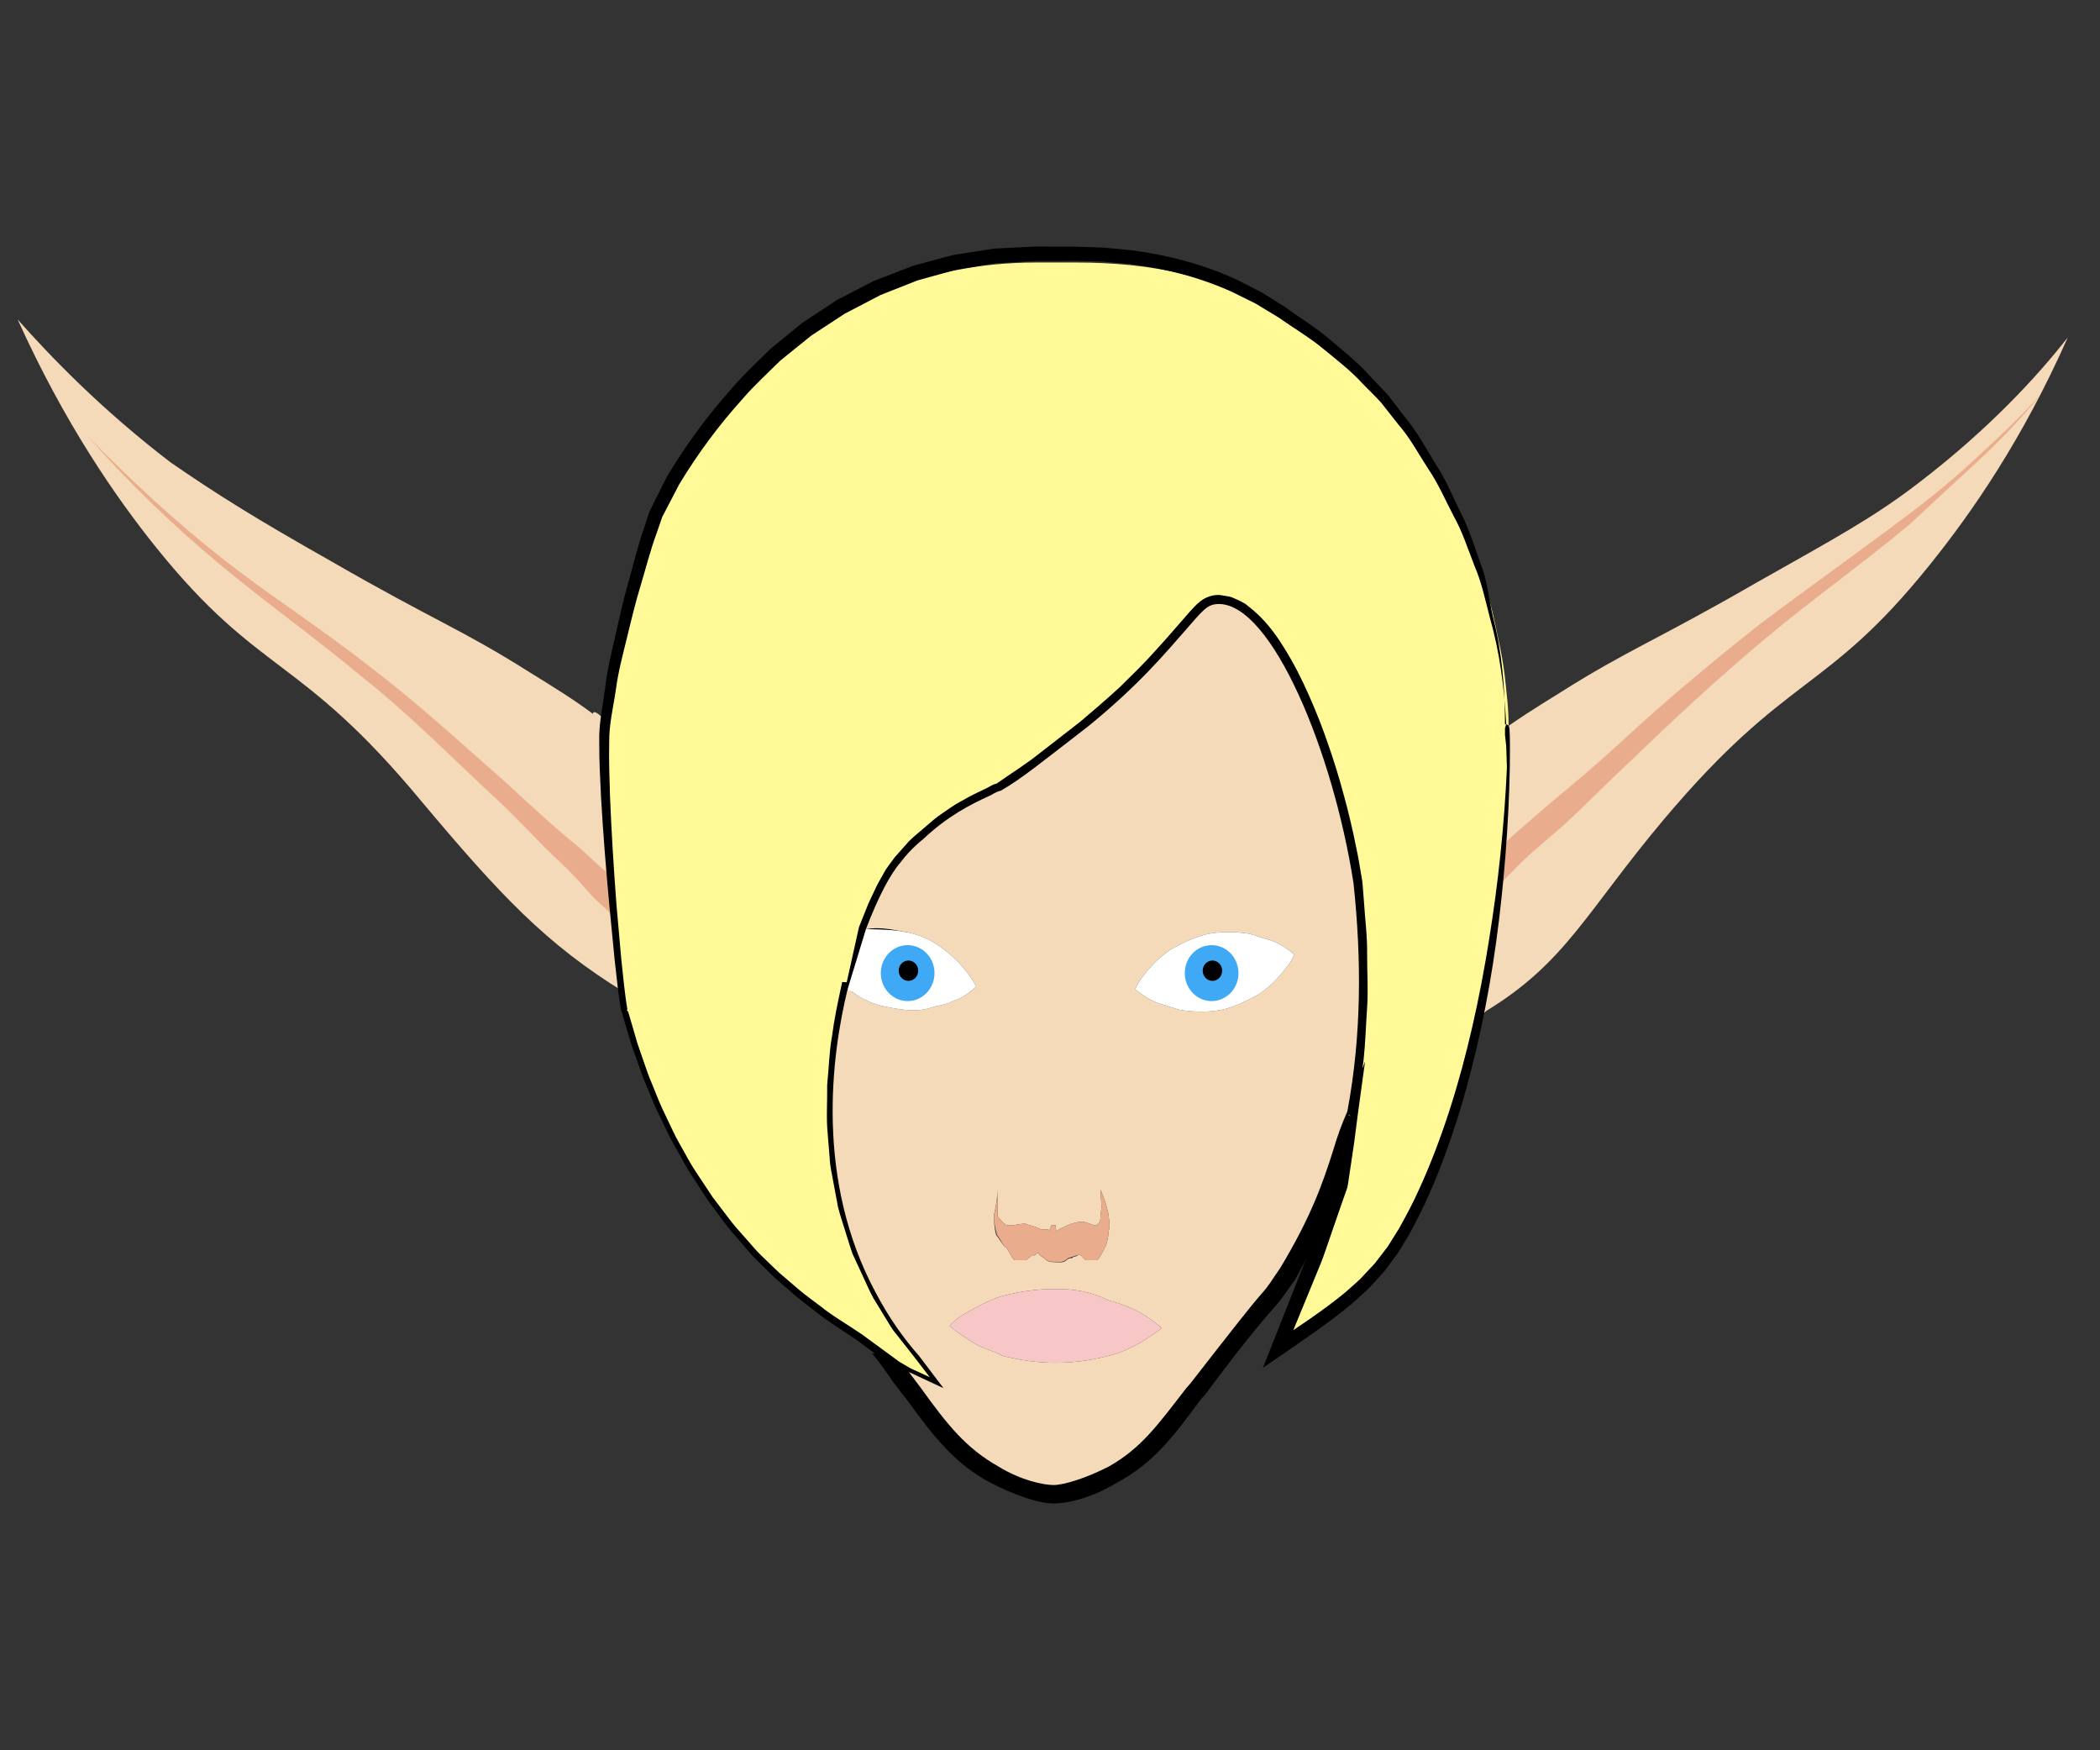 <?xml version="1.0" encoding="utf-8"?>
<!-- Generator: Adobe Illustrator 16.0.3, SVG Export Plug-In . SVG Version: 6.00 Build 0)  -->
<!DOCTYPE svg PUBLIC "-//W3C//DTD SVG 1.1//EN" "http://www.w3.org/Graphics/SVG/1.1/DTD/svg11.dtd">
<svg version="1.1" id="Layer_1" xmlns="http://www.w3.org/2000/svg" xmlns:xlink="http://www.w3.org/1999/xlink" x="0px" y="0px"
	 width="120px" height="100px" viewBox="0 0 120 100" enable-background="new 0 0 120 100" xml:space="preserve">
<rect x="0" y="0" width="120" height="100" fill="#333333" stroke="none"/>
<g>
	<path fill="#F4DAB8" d="M37.688,45.89c-0.9-2.357-3.758-5.831-3.809-5.106c-1.047-0.791-2.33-1.581-3.611-2.372
		c-3.964-2.504-5.363-2.899-11.309-6.325c-4.428-2.504-6.527-3.822-9.208-5.667c-3.964-3.03-6.877-6.061-8.743-8.169
		c2.68,5.928,5.596,10.145,7.927,13.044c5.945,7.378,8.161,6.061,15.153,14.493c4.429,5.272,7.107,8.171,11.653,10.937
		C35.835,56.762,39.246,49.978,37.688,45.89z"/>
	<path fill="#F4DAB8" d="M109.648,27.58c-2.564,1.976-4.777,3.165-9.208,5.669c-5.945,3.427-7.345,3.829-11.308,6.333
		c-1.281,0.79-2.564,1.596-3.612,2.387c0-0.181-1.408,17.269-1.168,16.18c0.233-0.134,0.467-0.267,0.585-0.397
		c4.546-2.768,5.71-5.666,10.141-10.938c7.11-8.432,9.21-7.114,15.153-14.493c2.448-3.031,5.362-7.246,7.927-13.043
		C116.41,21.516,113.612,24.549,109.648,27.58z"/>
	<path fill="#E9AD8D" d="M36,51.142c0-0.394-0.865-0.921-1.333-1.316c-0.7-0.529-1.25-1.187-1.949-1.713
		c-1.282-1.055-2.548-2.241-3.831-3.427c-2.563-2.24-5.119-4.611-7.918-6.72c-2.682-2.109-5.59-3.954-8.271-6.062
		c-2.683-2.109-5.244-4.48-7.692-6.984c2.331,2.636,4.78,5.008,7.461,7.248c2.682,2.24,5.479,4.216,8.162,6.457
		c2.68,2.107,5.129,4.611,7.691,6.984c1.283,1.185,2.448,2.504,3.731,3.688c0.698,0.66,1.159,1.188,1.741,1.846
		C34.376,51.801,36,52.987,36,53.646v-0.397c0-0.262,0-0.659,0-0.92C36,51.933,36,51.537,36,51.142z"/>
	<path fill="#E9AD8D" d="M108.966,29.462c-2.797,2.108-5.595,4.084-8.394,6.194c-2.681,2.108-5.361,4.348-7.925,6.72
		c-1.283,1.186-2.683,2.371-3.963,3.426l-1.983,1.713c-0.468,0.396-0.932,0.923-1.398,1.318c-0.117,0.395-0.117,0.789-0.117,1.186
		c-0.116,0.263-0.116,0.526-0.116,0.79l-0.116,0.527c0.583-0.658,1.865-1.976,2.448-2.503l1.98-1.714
		c1.282-1.186,2.564-2.503,3.848-3.689c2.448-2.371,5.013-4.744,7.693-6.985c2.681-2.24,5.478-4.216,8.161-6.456
		c1.28-1.186,2.563-2.371,3.846-3.558c1.282-1.186,2.564-2.502,3.729-3.952c-1.164,1.317-2.446,2.503-3.729,3.689
		C111.646,27.354,110.364,28.409,108.966,29.462z"/>
</g>
<g>
	<g>
		<path fill="#FFFA97" d="M49.481,53.087l2.099,0.134C50.881,53.087,50.182,52.956,49.481,53.087z"/>
		<path d="M49.428,53.092l0.057-0.055c0.187-0.179,0.367-0.252,0.546-0.303c0.178-0.045,0.355-0.064,0.526,0.003
			c0.171,0.071,0.336,0.242,0.509,0.288c0.172,0.05,0.351,0.001,0.531-0.075l-0.068,0.537c-0.189,0.063-0.373,0.108-0.546,0.104
			c-0.171,0.019-0.336,0.026-0.497-0.004c-0.154-0.03-0.307-0.07-0.469-0.159c-0.156-0.057-0.324-0.148-0.526-0.292L49.428,53.092z
			 M49.472,53.038c0.148-0.179,0.332-0.307,0.526-0.398c0.19-0.074,0.389-0.102,0.588-0.116c0.38,0.05,0.737,0.165,1.044,0.431
			l2.043,1.764l-2.111-1.227c-0.169-0.099-0.34-0.169-0.518-0.142c-0.177,0.022-0.362,0.171-0.541,0.221
			c-0.179,0.045-0.352,0.003-0.523-0.063c-0.171-0.074-0.34-0.169-0.503-0.37l-0.043-0.054L49.472,53.038z"/>
	</g>
	<g>
		<path fill="#FFFA97" d="M86.202,41.372c0-0.923-0.119-1.834-0.119-1.834s-0.115-1.558-0.464-3.007
			c-0.816-4.348-2.565-8.256-4.897-11.683c-2.099-3.03-4.546-4.903-7.46-6.749c-3.497-2.372-7.578-3.1-11.772-3.1
			c-0.351,0-0.816,0-1.168,0c-0.348,0-0.814,0-1.164,0c-6.295,0-12.239,2.441-16.669,7.316c-1.982,2.24-3.73,4.292-5.013,7.19
			c-0.466,1.055-2.648,8.458-2.915,11.988c-0.266,3.531,0.934,16.272,1.166,16.403c1.283,4.744,3.497,9.586,7.461,13.801
			c1.398,1.452,3.381,3.146,5.945,4.729l2.127,1.57l0.67,0.393l1.981,0.921l-1.399-1.847c-0.932-1.053-1.748-2.241-2.446-3.559
			c-3.497-6.456-2.565-13.571-1.632-17.393c0.116,0,0.116,0.131,0.232,0.131l0.815-3.558c0.7-1.844,1.399-3.161,1.981-3.82
			c0.584-0.79,1.283-1.319,1.283-1.319c1.398-1.316,2.68-1.976,3.846-2.502c0.232-0.133,0.467-0.265,0.584-0.265
			c1.166-0.657,2.447-1.712,5.012-3.689c2.914-2.371,4.431-4.216,5.479-5.401s1.283-1.582,1.98-1.582
			c3.031,0,6.528,8.433,7.693,15.943c0.467,4.35,0.467,8.696-0.35,13.046c-0.011,0.025,0,0.001,0,0.001s-0.273,3.345-0.467,4.216
			c-0.193,0.87-2.331,6.981-3.496,9.354c4.313-2.898,6.064-4.141,8.043-8.302C86.457,57.437,86.277,41.315,86.202,41.372z"/>
		<path d="M86,41.602l0.07-0.226c-0.11-2.076-0.369-4.108-0.939-6.102c-0.261-1.001-0.47-2.016-0.88-2.958
			c-0.375-0.956-0.679-1.932-1.185-2.833c-0.477-0.91-0.877-1.858-1.461-2.708c-0.568-0.875-1.026-1.753-1.715-2.542l-0.96-1.218
			c-0.34-0.383-0.711-0.728-1.064-1.093c-0.68-0.752-1.499-1.373-2.287-2.022c-0.786-0.649-1.684-1.171-2.511-1.757l-1.328-0.804
			l-1.35-0.667c-1.851-0.833-3.84-1.349-5.859-1.592l-1.521-0.134l-1.528-0.04L59.93,14.91l-0.754,0.002l-0.775,0.044l-1.55,0.088
			l-1.487,0.247l-0.743,0.123l-0.733,0.203l-1.466,0.406l-1.415,0.56l-0.707,0.28l-0.674,0.353l-1.35,0.703l-1.273,0.833
			l-0.638,0.417l-0.593,0.477l-1.184,0.959c-0.719,0.714-1.481,1.401-2.138,2.167c-1.399,1.549-2.592,3.167-3.647,4.915
			l-0.701,1.351l-0.176,0.338c-0.025,0.046-0.068,0.135-0.079,0.146l-0.063,0.184l-0.253,0.733
			c-0.361,0.977-0.608,1.962-0.902,2.944c-0.301,0.977-0.542,1.979-0.784,2.981c-0.243,1.001-0.517,1.999-0.648,3.011
			c-0.144,1.018-0.4,2-0.385,3.039c-0.024,1.011,0.015,2.054,0.046,3.082c0.082,2.063,0.213,4.128,0.369,6.19l0.273,3.089
			l0.164,1.541l0.096,0.766l0.057,0.377l0.031,0.187c0.017,0.043-0.005,0.02-0.031,0.065l0.085,0.11l0.409,1.402
			c0.125,0.472,0.306,0.925,0.458,1.387c0.155,0.462,0.317,0.921,0.51,1.368c0.188,0.449,0.356,0.907,0.561,1.349l0.627,1.319
			c0.205,0.441,0.464,0.855,0.693,1.285c0.234,0.427,0.479,0.848,0.756,1.248l0.806,1.217l0.884,1.161
			c0.282,0.396,0.616,0.752,0.936,1.118c0.327,0.355,0.631,0.749,0.977,1.074c0.354,0.337,0.699,0.687,1.06,1.014l1.104,0.944
			c0.37,0.313,0.772,0.591,1.156,0.888c0.758,0.61,1.609,1.091,2.41,1.641l0.016,0.01l2.134,1.564l-0.02-0.013l0.672,0.392
			l-0.02-0.011l1.986,0.913l-0.296,0.366l-1.408-1.84l0.012,0.015l-0.871-1.105l-0.435-0.553c-0.132-0.193-0.248-0.397-0.372-0.596
			l-0.733-1.2c-0.244-0.436-0.402-0.844-0.607-1.267l-0.583-1.258c-0.16-0.439-0.288-0.897-0.433-1.347
			c-0.135-0.451-0.296-0.899-0.407-1.356l-0.258-1.382c-0.078-0.461-0.197-0.918-0.214-1.388l-0.115-1.4
			c-0.091-0.934-0.015-1.871-0.029-2.807c0.097-0.93,0.111-1.871,0.28-2.792c0.119-0.929,0.312-1.845,0.51-2.76l0.068-0.315
			l0.311,0.018c0.091,0.006,0.194,0.035,0.275,0.081c0.055,0.037,0.091,0.073,0.132,0.115c-0.007-0.012-0.012-0.014-0.031-0.024
			c-0.037-0.032-0.097-0.05-0.145-0.042l-0.381,0.303l0.792-3.563l0.007-0.03l0.01-0.024l0.408-1.019
			c0.126-0.342,0.301-0.671,0.453-1.006c0.146-0.336,0.336-0.661,0.522-0.987c0.165-0.33,0.431-0.639,0.654-0.955l-0.024,0.03
			l0.65-0.734c0.205-0.254,0.462-0.468,0.716-0.683l-0.037,0.031l0.907-0.775c0.303-0.258,0.648-0.463,0.971-0.696
			c0.325-0.233,0.686-0.402,1.027-0.605c0.348-0.19,0.707-0.346,1.059-0.521l-0.039,0.02l0.306-0.167
			c0.035-0.024,0.135-0.063,0.228-0.092c0.093-0.029,0.188-0.052,0.281-0.069l-0.23,0.061c0.8-0.571,1.617-1.066,2.404-1.693
			l2.369-1.84c0.722-0.606,1.516-1.293,2.238-1.953c0.699-0.688,1.406-1.363,2.063-2.109c0.675-0.729,1.313-1.492,1.984-2.25
			c0.181-0.193,0.345-0.394,0.614-0.594c0.253-0.203,0.666-0.35,0.992-0.34l0.032-0.002l0.095,0.008l0.012,0.002l0.046,0.007
			l0.093,0.016l0.186,0.031c0.123,0.02,0.239,0.028,0.403,0.109c0.3,0.129,0.634,0.272,0.825,0.451
			c0.902,0.681,1.543,1.534,2.084,2.412c0.549,0.879,1.009,1.795,1.421,2.727c0.411,0.933,0.786,1.878,1.109,2.839
			c0.337,0.957,0.628,1.928,0.891,2.906c0.268,0.977,0.498,1.963,0.696,2.957c0.109,0.495,0.186,0.996,0.273,1.496l0.064,0.375
			c0.027,0.203,0.024,0.271,0.038,0.413l0.058,0.749c0.061,1.004,0.198,1.984,0.183,3.01c-0.004,1.016,0.069,2.036,0.001,3.047
			c-0.07,1.011-0.097,2.025-0.205,3.033l-0.434,3.013l-0.03,0.103v-0.001l0.005-0.014l0.021-0.075l-0.924-0.345l0.213,0.041L77,63.3
			l0,0v-0.002l1.005-2.66l-0.399,2.902l-0.23,1.778l-0.269,1.806c-0.061,0.308-0.049,0.585-0.183,0.917l-0.297,0.842l-0.582,1.683
			c-0.201,0.56-0.369,1.124-0.599,1.681l-0.686,1.669l-1.371,3.332l-0.586-0.513c1.377-0.921,2.764-1.827,4.024-2.857
			c0.301-0.271,0.614-0.53,0.906-0.81l0.827-0.884l0.738-0.961l0.647-1.032c0.396-0.721,0.782-1.422,1.121-2.187
			c0.351-0.755,0.659-1.502,0.955-2.275c0.59-1.539,1.09-3.114,1.523-4.708c0.863-3.19,1.457-6.454,1.901-9.736
			c0.22-1.642,0.39-3.291,0.516-4.944c0.062-0.827,0.112-1.654,0.149-2.482l-0.041-1.243L86,41.994v-0.311V41.602z M86,41.379
			c0,0.008,0.136,0.016,0.133,0.024l0.066,0.043l0.036,0.079l0.022,0.156l0.016,0.312l0.01,0.624l-0.009,1.247
			c-0.016,0.831-0.045,1.661-0.086,2.491c-0.083,1.66-0.212,3.318-0.39,4.972c-0.346,3.309-0.905,6.6-1.735,9.83
			c-0.415,1.615-0.898,3.215-1.476,4.784c-0.286,0.78-0.602,1.572-0.939,2.327c-0.324,0.758-0.727,1.521-1.12,2.257l-0.661,1.086
			l-0.765,1.024c-0.278,0.322-0.574,0.63-0.86,0.945c-0.304,0.299-0.626,0.574-0.938,0.861c-1.297,1.089-2.683,2.02-4.051,2.962
			l-1.084,0.748l0.498-1.26l1.29-3.269l0.646-1.631c0.217-0.543,0.379-1.121,0.571-1.68l0.556-1.689l0.277-0.845
			c0.101-0.22,0.086-0.557,0.135-0.829l0.203-1.726l0.147-1.766l0.955,0.242l-0.224,0.009L77,63.714v0.003l0.199,0.042l-0.813-0.344
			l0.075-0.075l0.033-0.015l0.022-0.021l-0.023,0.102l0.417-2.935c0.104-0.982,0.128-1.974,0.196-2.96
			c0.064-0.988-0.01-1.973-0.007-2.959c0.016-0.979-0.125-1.99-0.187-2.984l-0.06-0.749c-0.01-0.107-0.021-0.29-0.03-0.334
			l-0.063-0.366c-0.087-0.487-0.162-0.976-0.271-1.458c-0.196-0.97-0.423-1.935-0.687-2.889c-0.259-0.956-0.546-1.904-0.877-2.835
			c-0.316-0.937-0.684-1.854-1.082-2.753c-0.399-0.898-0.844-1.775-1.357-2.593c-0.495-0.827-1.099-1.599-1.793-2.128
			c-0.18-0.167-0.326-0.192-0.472-0.291c-0.091-0.095-0.554-0.114-0.591-0.144c-0.179,0.003-0.257,0.038-0.401,0.136
			c-0.137,0.094-0.303,0.278-0.462,0.45c-0.66,0.737-1.313,1.506-2.003,2.244c-0.673,0.754-1.417,1.459-2.151,2.17
			c-0.761,0.683-1.485,1.305-2.301,1.981l-2.387,1.831c-0.784,0.618-1.683,1.165-2.52,1.748l-0.23,0.061
			c-0.009,0.017-0.016,0.027-0.024,0.032c-0.008,0.005-0.013-0.005-0.069,0.029l-0.259,0.14l-0.016,0.009l-0.023,0.011
			c-0.336,0.165-0.685,0.313-1.012,0.491c-0.318,0.188-0.66,0.343-0.961,0.558c-0.3,0.216-0.623,0.401-0.905,0.641l-0.85,0.717
			l-0.034,0.028l-0.003,0.003l-0.321,0.275c-0.11,0.087-0.196,0.209-0.296,0.311l-0.583,0.636l-0.014,0.016l-0.01,0.015
			c-0.189,0.272-0.41,0.504-0.572,0.82c-0.174,0.297-0.355,0.591-0.499,0.915c-0.149,0.318-0.319,0.625-0.446,0.957l-0.408,0.982
			l0.017-0.055l-0.838,3.552l-0.076,0.323l-0.306-0.02C48.574,57.03,48.471,57,48.39,56.954c-0.055-0.037-0.091-0.074-0.132-0.116
			c0.007,0.012,0.012,0.013,0.031,0.023c0.037,0.032,0.097,0.049,0.144,0.042l0.378-0.297c-0.204,0.889-0.404,1.78-0.532,2.685
			c-0.178,0.897-0.202,1.813-0.31,2.721c0.004,0.91-0.084,1.826-0.006,2.735l0.094,1.364c0.009,0.458,0.121,0.902,0.19,1.353
			l0.233,1.347c0.102,0.441,0.25,0.868,0.373,1.304c0.133,0.432,0.246,0.868,0.395,1.299l0.566,1.266
			c0.193,0.41,0.368,0.869,0.575,1.239l0.702,1.173c0.119,0.194,0.229,0.396,0.355,0.584l0.418,0.54l0.835,1.081l0.013,0.015
			l1.391,1.854l0.587,0.782l-0.883-0.416L51.832,78.6l-0.011-0.005l-0.009-0.006l-0.668-0.397l-0.011-0.007l-0.009-0.006
			l-2.12-1.584l0.015,0.01c-0.807-0.564-1.663-1.059-2.426-1.684c-0.387-0.305-0.789-0.589-1.163-0.911l-1.117-0.974
			c-0.361-0.333-0.7-0.684-1.052-1.024c-0.363-0.351-0.656-0.738-0.987-1.105c-0.32-0.374-0.654-0.736-0.937-1.14l-0.883-1.183
			l-0.804-1.237c-0.276-0.407-0.519-0.835-0.752-1.269c-0.234-0.432-0.499-0.848-0.708-1.293l-0.643-1.327
			c-0.209-0.444-0.382-0.905-0.575-1.357c-0.197-0.45-0.365-0.912-0.524-1.378c-0.157-0.465-0.343-0.922-0.472-1.396l-0.422-1.413
			l0.085,0.11c-0.064-0.078-0.133-0.223-0.146-0.306l-0.034-0.196l-0.062-0.39l-0.102-0.773l-0.175-1.546l-0.3-3.094
			c-0.191-2.063-0.358-4.128-0.476-6.2c-0.05-1.04-0.107-2.066-0.1-3.125c-0.033-1.04,0.209-2.087,0.339-3.118
			c0.12-1.046,0.378-2.051,0.606-3.066c0.228-1.014,0.453-2.029,0.745-3.036c0.283-1.005,0.527-2.034,0.869-3.006l0.241-0.738
			l0.06-0.185l0.097-0.199l0.176-0.354l0.709-1.415c1.069-1.803,2.341-3.532,3.711-5.063c0.686-0.809,1.463-1.517,2.208-2.262
			l1.223-1.002l0.614-0.499l0.66-0.437l1.32-0.873l1.407-0.726l0.704-0.361l0.738-0.288l1.476-0.572l1.528-0.414l0.765-0.205
			l0.789-0.125l1.578-0.247l1.55-0.078l0.775-0.039l0.798,0.002l1.552,0.005l1.575,0.052l1.571,0.149
			c2.087,0.266,4.149,0.813,6.071,1.694l1.422,0.731l1.314,0.826c0.853,0.621,1.745,1.161,2.545,1.842
			c0.8,0.679,1.624,1.324,2.325,2.123c0.359,0.384,0.741,0.754,1.08,1.15l0.943,1.233c0.666,0.787,1.17,1.755,1.713,2.625
			c0.579,0.87,0.975,1.842,1.429,2.779c0.486,0.923,0.783,1.933,1.137,2.914c0.39,0.975,0.464,1.99,0.698,2.998
			C85.823,37.215,86,39.309,86,41.369V41.379z"/>
	</g>
</g>
<path d="M74.005,73.117c-0.583,0.789-0.722,1.054-1.188,1.579c-0.466,0.527-1.525,1.715-3.974,5.009l-0.24,0.264
	c-1.632,2.237-2.798,3.688-4.78,4.741c-1.282,0.792-2.682,1.187-3.615,1.187c-0.933,0-2.332-0.525-3.615-1.187
	c-1.979-1.054-3.146-2.504-4.777-4.741l-0.816-1.057c-0.349-0.525-0.816-1.187-1.166-1.578l0.854,0.006l1.244,1.047l0.7,0.923
	c1.515,2.107,2.564,3.424,4.429,4.48c1.283,0.789,2.564,1.053,3.147,1.053c0.582,0,1.865-0.395,3.147-1.053
	c1.865-1.057,2.798-2.373,4.429-4.48l0.233-0.264c2.564-3.294,3.497-4.479,4.08-5.14c0.466-0.525,0.583-0.789,1.05-1.448
	c1.748-2.899,2.331-4.568,2.914-6.416c0.233-0.789,0.994-2.883,0.994-2.883l-0.015,4.039C77.039,67.198,74.356,72.541,74.005,73.117
	z"/>
<path fill="#F4DAB8" d="M69.647,34.509c-0.697,0-0.932,0.396-1.98,1.582s-2.565,3.03-5.479,5.401
	c-2.564,1.977-3.846,3.032-5.012,3.689c-0.117,0-0.352,0.132-0.584,0.265c-1.166,0.526-2.447,1.186-3.846,2.502
	c0,0-0.699,0.529-1.283,1.319c-0.582,0.659-1.281,1.977-1.981,3.82c0.7-0.131,1.399,0,2.099,0.134
	c0.816,0.13,1.515,0.394,2.215,0.922c0.35,0.262,0.699,0.526,1.049,0.92c0.351,0.397,0.699,0.792,0.934,1.318
	c-0.467,0.396-0.816,0.658-1.283,0.792c-0.465,0.264-0.932,0.264-1.281,0.397c-0.816,0.261-1.633,0.13-2.332,0
	c-0.815-0.134-1.516-0.397-2.215-0.926c-0.116,0-0.116-0.131-0.232-0.131c-0.934,3.821-1.865,10.937,1.632,17.393
	c0.698,1.317,1.515,2.505,2.446,3.558l1.399,1.846l-1.981-0.923l0.7,0.923c1.515,2.107,2.564,3.424,4.429,4.48
	c1.283,0.789,2.564,1.053,3.147,1.053c0.582,0,1.865-0.395,3.147-1.053c1.865-1.057,2.798-2.373,4.429-4.48l0.233-0.264
	c2.564-3.294,3.497-4.479,4.08-5.14c0.466-0.525,0.583-0.789,1.05-1.448c1.748-2.899,2.448-4.875,3.03-6.723
	c0.234-0.789,0.467-1.448,0.815-2.237c0.816-4.35,0.816-8.696,0.35-13.046C76.176,42.941,72.679,34.509,69.647,34.509z
	 M56.797,69.427C56.914,68.901,57,68.372,57,67.979c0,0.525,0,1.053,0,1.448c0,0.132,0.264,0.352,0.379,0.484
	c0.117,0.132,0.38,0.089,0.38,0.089s0,0,0.116,0s0.467-0.089,0.699-0.089c0.35,0.132,0.583,0.155,0.816,0.283
	c0.232,0.134,0.466-0.031,0.583,0.101L60.09,70c0.116,0,0.116,0,0.116,0c0.115,0,0.115,0,0.115,0s0,0.438,0.118,0.306
	c0.116-0.132,0.349-0.177,0.582-0.311c0.351-0.128,0.583-0.195,0.815-0.195c0.234,0,0.583,0.2,0.7,0.2s0.117,0,0.117,0l0.116-0.089
	c0.116-0.133,0.116-0.242,0.116-0.506c0.116-0.525,0-0.912,0-1.438c0.234,0.525,0.351,0.927,0.467,1.452
	c0,0.265,0.116,0.531,0,0.926c0,0.264-0.116,0.828-0.232,0.961C63.003,71.568,62.771,72,62.654,72c-0.234,0-0.467,0-0.583,0
	s-0.351-0.432-0.467-0.297c-0.115,0.13-0.232,0.047-0.349,0.178c-0.117,0-0.234,0.023-0.352,0.157
	c-0.231,0.13-0.349,0.077-0.583,0.077c-0.231,0-0.465-0.027-0.582-0.158c-0.116-0.134-0.232-0.146-0.349-0.277
	c-0.117-0.264-0.233,0.16-0.351,0.029c-0.116,0-0.349,0.291-0.466,0.291s-0.35,0-0.583,0c-0.116,0-0.351-0.562-0.466-0.692
	c-0.233-0.134-0.365-0.479-0.599-0.743C56.811,70.17,56.797,69.69,56.797,69.427z M63.354,77.464
	c-1.049,0.262-1.981,0.397-3.032,0.397c-1.048,0-1.979-0.136-3.029-0.397c-0.468-0.264-1.05-0.395-1.515-0.659
	c-0.467-0.264-1.05-0.658-1.518-1.053c0.468-0.528,1.051-0.792,1.518-1.056c0.465-0.264,1.047-0.525,1.515-0.656
	c1.05-0.267,1.981-0.396,3.029-0.396c1.051,0,1.983,0.129,3.032,0.656c1.05,0.267,1.981,0.659,3.03,1.582
	C65.335,76.675,64.403,77.2,63.354,77.464z M73.028,55.854c-0.35,0.396-0.699,0.659-1.049,0.923c-0.7,0.396-1.517,0.793-2.215,0.923
	c-0.7,0.131-1.517,0.131-2.331,0c-0.468-0.13-0.815-0.264-1.282-0.397c-0.35-0.13-0.816-0.395-1.283-0.789
	c0.233-0.525,0.583-0.923,0.934-1.317c0.35-0.395,0.697-0.659,1.049-0.923c0.698-0.395,1.515-0.789,2.214-0.923
	c0.7-0.13,1.516-0.13,2.332,0c0.467,0.134,0.815,0.264,1.282,0.396c0.35,0.133,0.816,0.396,1.282,0.791
	C73.729,55.063,73.377,55.46,73.028,55.854z"/>
<path fill="#E9AD8D" d="M60.321,72.095c-0.231,0-0.465-0.017-0.582-0.146c-0.116-0.134-0.232-0.143-0.349-0.274
	c-0.117-0.264-0.233,0.164-0.351,0.034c-0.116,0-0.349,0.292-0.466,0.292s-0.35,0-0.583,0c-0.116,0-0.351-0.562-0.466-0.692
	c-0.233-0.134-0.315-0.479-0.549-0.743c-0.115-0.395-0.18-0.833-0.18-1.098C56.914,68.941,57,68.372,57,67.979
	c0,0.525,0,1.053,0,1.448c0,0.132,0.264,0.352,0.379,0.484c0.117,0.132,0.38,0.089,0.38,0.089s0,0,0.116,0s0.467-0.089,0.699-0.089
	c0.35,0.132,0.583,0.155,0.816,0.283c0.232,0.134,0.466-0.031,0.583,0.101L60.09,70c0.116,0,0.116,0,0.116,0
	c0.115,0,0.115,0,0.115,0s0,0.438,0.118,0.306c0.116-0.132,0.349-0.177,0.582-0.311c0.351-0.128,0.583-0.195,0.815-0.195
	c0.234,0,0.583,0.2,0.7,0.2s0.117,0,0.117,0l0.116-0.089c0.116-0.133,0.116-0.242,0.116-0.506c0.116-0.525,0-0.912,0-1.438
	c0.234,0.525,0.351,0.927,0.467,1.452c0,0.265,0.116,0.531,0,0.926c0,0.264-0.116,0.828-0.232,0.961
	C63.003,71.568,62.771,72,62.654,72c-0.234,0-0.467,0-0.583,0s-0.351-0.432-0.467-0.297"/>
<path fill="#E9AD8D" d="M61.604,71.539c-0.115,0.131-0.232,0.13-0.349,0.261c-0.117,0-0.234,0.064-0.352,0.197
	c-0.231,0.131-0.349,0.098-0.583,0.098"/>
<path fill="#F7C6C6" d="M63.354,77.464c-1.049,0.262-1.981,0.397-3.032,0.397c-1.048,0-1.979-0.136-3.029-0.397
	c-0.468-0.264-1.05-0.395-1.515-0.659c-0.467-0.264-1.05-0.658-1.518-1.053c0.468-0.528,1.051-0.792,1.518-1.056
	c0.465-0.264,1.047-0.525,1.515-0.656c1.05-0.267,1.981-0.396,3.029-0.396c1.051,0,1.983,0.129,3.032,0.656
	c1.05,0.267,1.981,0.659,3.03,1.582C65.335,76.675,64.403,77.2,63.354,77.464z"/>
<path fill="#FFFFFF" d="M73.028,55.854c-0.35,0.396-0.699,0.659-1.049,0.923c-0.7,0.396-1.517,0.793-2.215,0.923
	c-0.7,0.131-1.517,0.131-2.331,0c-0.468-0.13-0.815-0.264-1.282-0.397c-0.35-0.13-0.816-0.395-1.283-0.789
	c0.233-0.525,0.583-0.923,0.934-1.317c0.35-0.395,0.697-0.659,1.049-0.923c0.698-0.395,1.515-0.789,2.214-0.923
	c0.7-0.13,1.516-0.13,2.332,0c0.467,0.134,0.815,0.264,1.282,0.396c0.35,0.133,0.816,0.396,1.282,0.791
	C73.729,55.063,73.377,55.46,73.028,55.854z"/>
<ellipse fill="#3FA9F5" cx="69.236" cy="55.598" rx="1.534" ry="1.598"/>
<ellipse cx="69.282" cy="55.46" rx="0.557" ry="0.581"/>
<path fill="#FFFFFF" d="M49.481,53.087c0,0,1.399,0,2.099,0.134c0.816,0.13,1.515,0.394,2.215,0.922
	c0.35,0.262,0.699,0.526,1.049,0.92c0.351,0.397,0.699,0.792,0.934,1.318c-0.467,0.396-0.816,0.658-1.283,0.792
	c-0.465,0.264-0.932,0.264-1.281,0.397c-0.816,0.261-1.633,0.13-2.332,0c-0.815-0.134-1.516-0.397-2.215-0.926
	c-0.116,0-0.232-0.131-0.232-0.131L49.481,53.087z"/>
<ellipse fill="#3FA9F5" cx="51.866" cy="55.598" rx="1.534" ry="1.598"/>
<ellipse cx="51.911" cy="55.46" rx="0.558" ry="0.581"/>
</svg>
